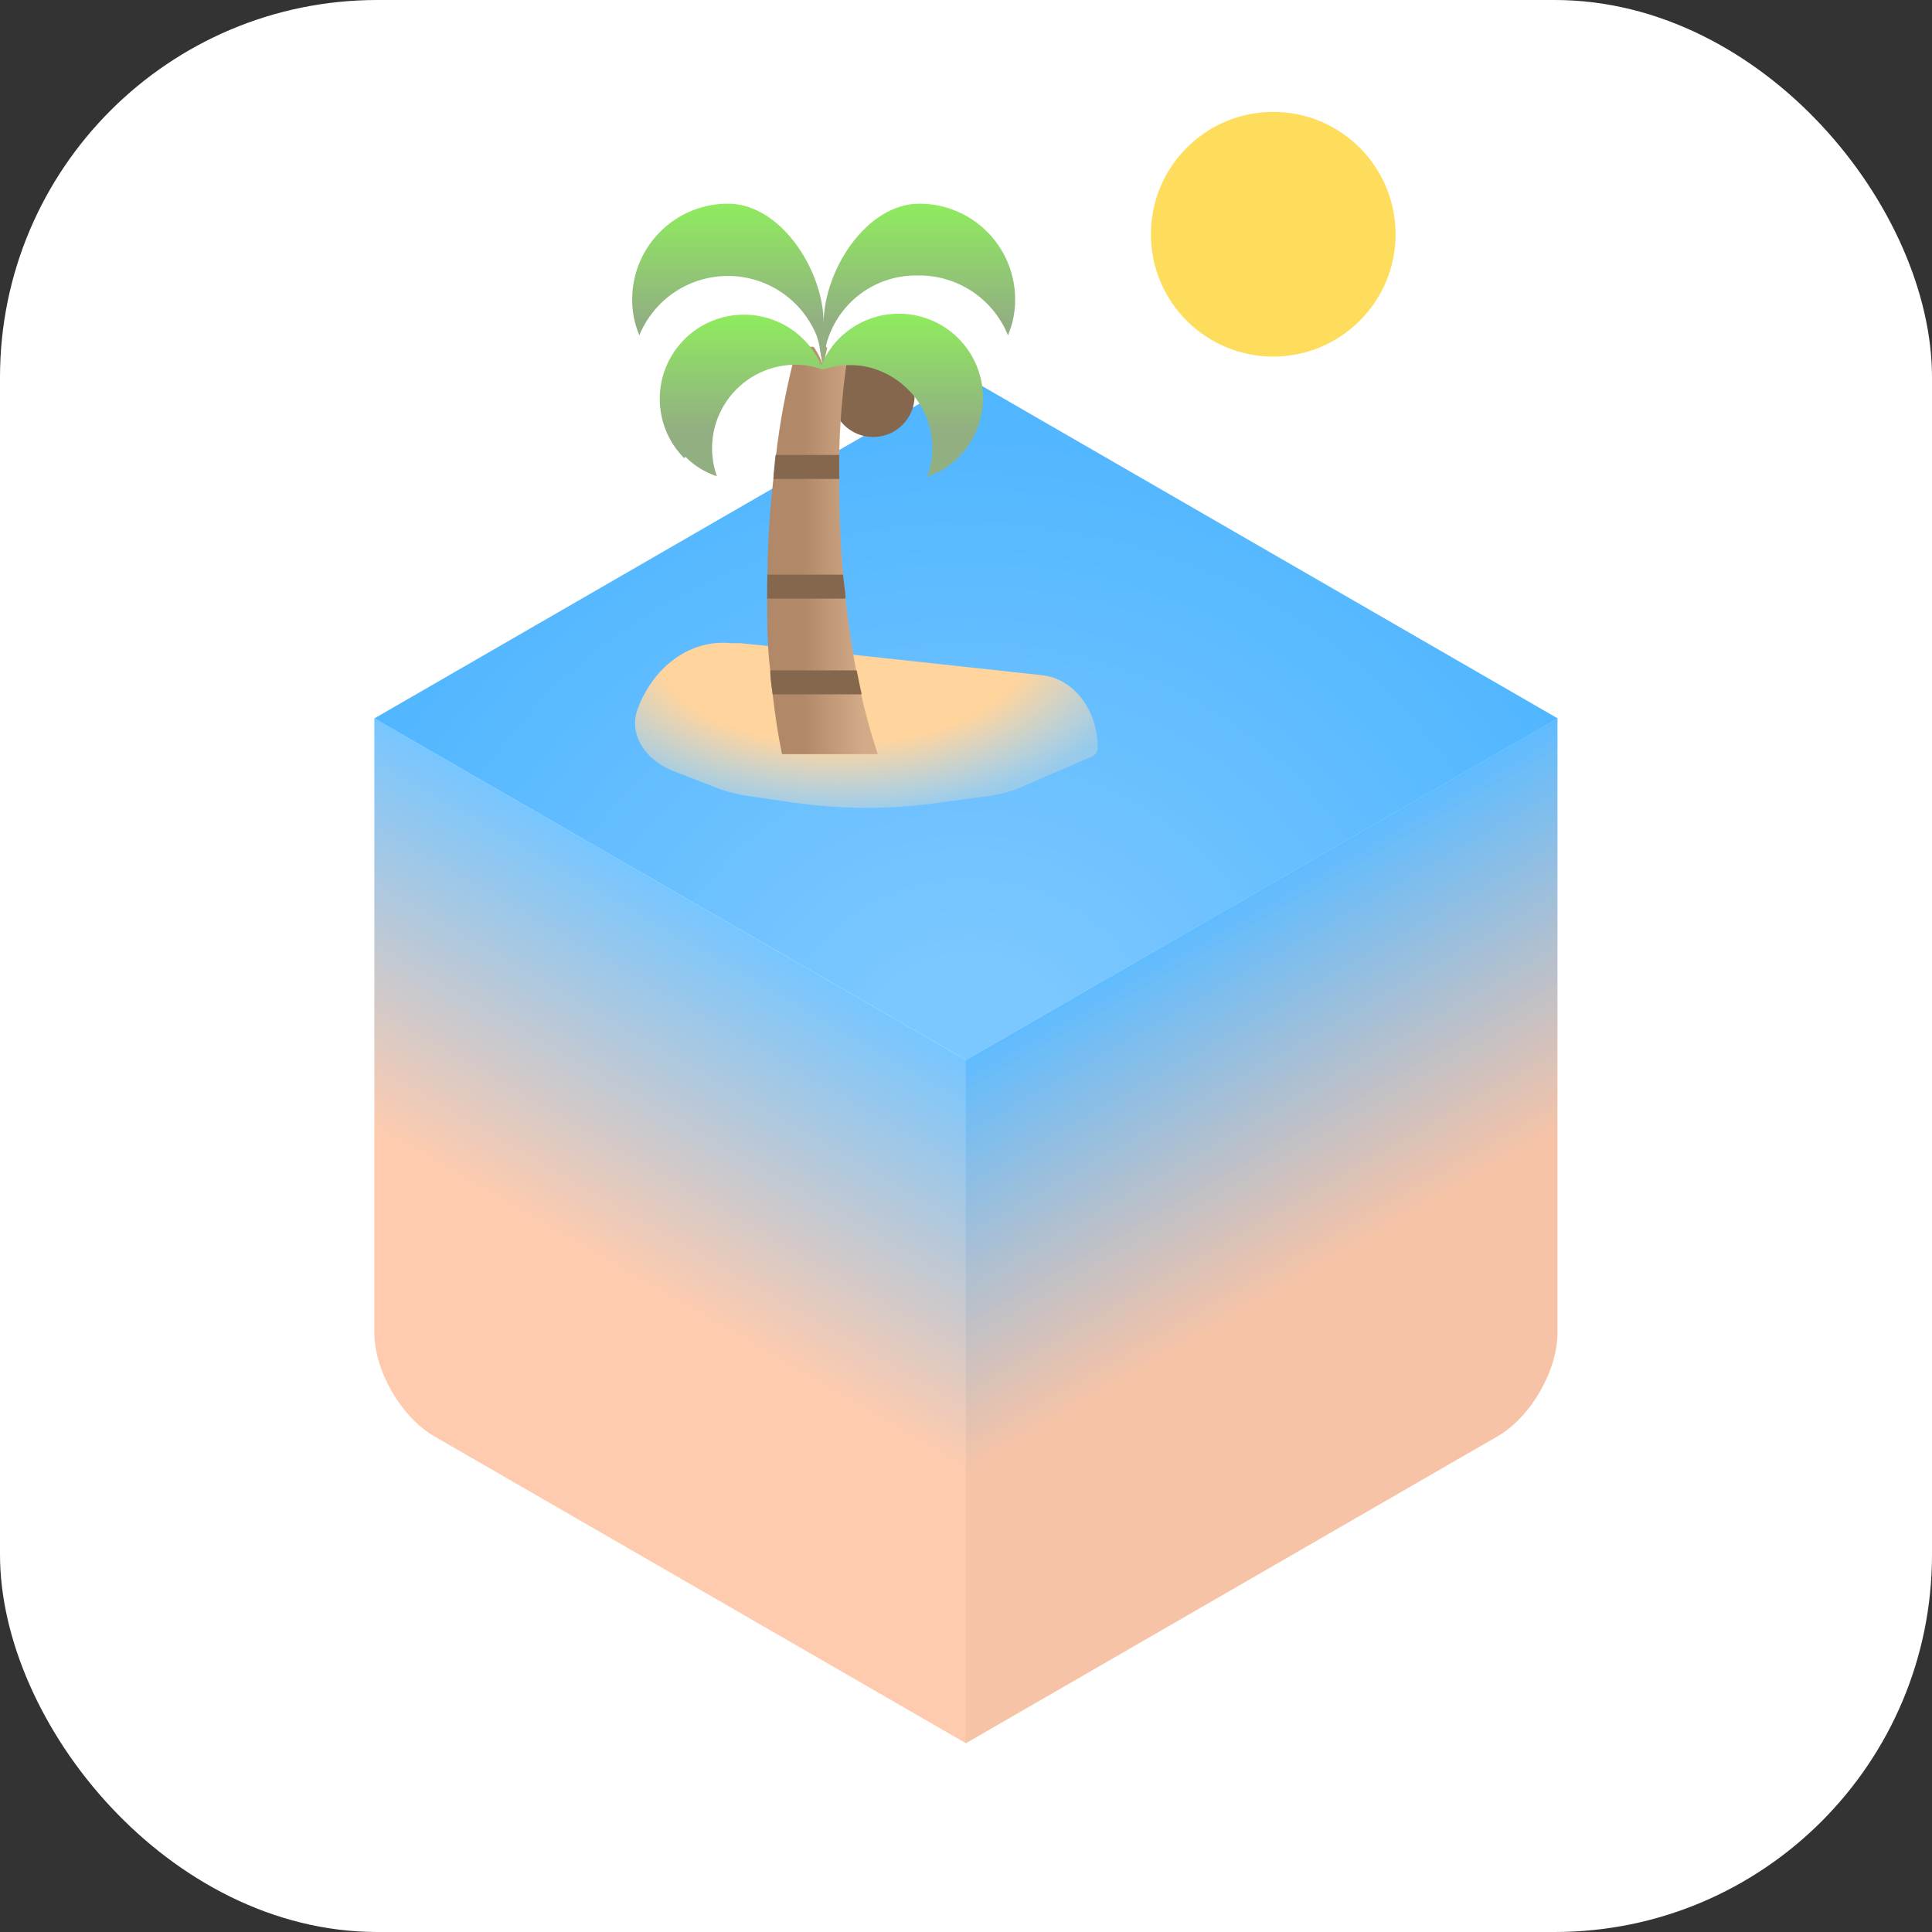 <svg width="512" height="512" viewBox="0 0 512 512" fill="none" xmlns="http://www.w3.org/2000/svg">
<rect x="0" y="0" width="512" height="512" fill="#333333" stroke="none"/>
<rect width="512" height="512" rx="100" fill="white"/>
<path d="M99.204 190.39L256.017 280.926L256.017 461.998L115.065 380.619C106.305 375.562 99.204 363.262 99.204 353.147L99.204 190.39Z" fill="url(#paint0_linear_118_571)"/>
<path d="M412.75 190.392L255.937 280.928L255.937 462L396.889 380.621C405.649 375.564 412.75 363.264 412.75 353.149L412.75 190.392Z" fill="url(#paint1_linear_118_571)"/>
<rect width="181.072" height="181.072" transform="matrix(0.866 -0.5 0.866 0.5 99.204 190.39)" fill="url(#paint2_radial_118_571)"/>
<path d="M231.407 115.817C225.347 115.817 220.434 110.904 220.434 104.844C220.434 98.783 225.347 93.87 231.407 93.87C237.468 93.87 242.381 98.783 242.381 104.844C242.381 110.904 237.468 115.817 231.407 115.817Z" fill="#85674E"/>
<path d="M196.177 170.45H193.806C190.386 170.085 186.94 170.572 183.687 171.882C180.434 173.191 177.445 175.295 174.911 178.057C172.376 180.82 170.352 184.182 168.967 187.929C166.429 194.793 171.357 201.569 178.178 204.221L189.981 208.81C192.523 209.798 195.168 210.497 197.867 210.892L209.814 212.64C222.501 214.497 235.386 214.56 248.09 212.828L262.143 210.913C265.139 210.504 268.065 209.689 270.841 208.49L289.431 200.459C290.326 200.072 290.906 199.19 290.906 198.215C290.921 193.378 289.412 188.711 286.677 185.139C283.942 181.568 280.182 179.353 276.142 178.934L216.869 172.507" fill="url(#paint3_radial_118_571)"/>
<path d="M203.309 158.633C203.309 164.976 203.309 171.319 204.133 177.662C204.133 179.819 204.514 181.912 204.768 184.005C205.402 189.587 206.227 194.915 207.241 199.863H232.614L232.106 198.277C230.647 193.774 229.315 188.953 228.174 183.879C227.73 181.849 227.286 179.819 226.842 177.535C225.7 171.192 224.748 164.849 224.051 158.506C224.051 156.413 223.607 154.383 223.416 152.163C222.719 143.727 222.338 135.1 222.401 126.791C222.401 124.634 222.401 122.541 222.401 120.448C222.556 112.467 223.191 104.502 224.304 96.598C224.304 95.012 224.748 93.426 225.002 91.904H220.752C219.855 93.097 219.109 94.397 218.532 95.773C218.532 94.505 219.04 93.299 219.23 92.031H217.2C217.517 93.617 217.708 95.202 218.088 96.788C217.508 95.047 216.675 93.401 215.614 91.904H211.238C211.238 93.109 210.54 94.314 210.286 95.52C208.191 103.76 206.645 112.13 205.656 120.575C205.656 122.605 205.085 124.634 204.958 126.918C203.988 135.342 203.459 143.811 203.372 152.29C203.309 154.383 203.309 156.54 203.309 158.633Z" fill="url(#paint4_linear_118_571)"/>
<path d="M337.422 94.498C319.516 94.498 305.001 79.983 305.001 62.078C305.001 44.172 319.516 29.657 337.422 29.657C355.327 29.657 369.842 44.172 369.842 62.078C369.842 79.983 355.327 94.498 337.422 94.498Z" fill="#FFDD5C"/>
<path d="M167.533 79.345C167.509 82.613 168.156 85.852 169.436 88.859C171.347 84.206 174.599 80.225 178.778 77.424C182.957 74.623 187.874 73.128 192.905 73.128C197.936 73.128 202.853 74.623 207.032 77.424C211.211 80.225 214.463 84.206 216.375 88.859C216.81 90.074 217.129 91.327 217.326 92.602C217.643 94.188 217.833 95.773 218.214 97.359C218.214 97.359 218.214 97.676 218.214 97.866C218.244 97.317 218.244 96.767 218.214 96.217C218.214 94.949 218.722 93.743 218.912 92.475V91.523C220.265 86.177 223.379 81.443 227.752 78.083C232.125 74.723 237.501 72.933 243.015 73.002C248.168 72.884 253.235 74.338 257.541 77.171C261.847 80.004 265.188 84.081 267.119 88.859C268.399 85.852 269.046 82.613 269.022 79.345C269.022 72.615 266.349 66.162 261.591 61.404C256.832 56.646 250.379 53.972 243.65 53.972C229.632 53.972 218.277 71.67 218.277 85.688C218.277 71.67 206.923 53.972 192.905 53.972C186.176 53.972 179.723 56.646 174.964 61.404C170.206 66.162 167.533 72.615 167.533 79.345Z" fill="url(#paint5_linear_118_571)"/>
<path d="M218.025 97.93C221.23 96.87 224.629 96.523 227.983 96.915C232.797 97.567 237.259 99.798 240.669 103.258L241.938 104.59C244.416 107.557 246.072 111.122 246.74 114.928C247.408 118.735 247.064 122.651 245.744 126.284C248.894 125.28 251.748 123.516 254.053 121.146C258.217 116.94 260.539 111.253 260.509 105.335C260.48 99.417 258.1 93.753 253.895 89.589C249.689 85.425 244.001 83.103 238.083 83.133C232.165 83.162 226.501 85.542 222.338 89.748C221.512 90.561 220.769 91.453 220.118 92.412C219.22 93.605 218.475 94.904 217.898 96.281C217.722 96.65 217.574 97.032 217.454 97.423C217.454 97.423 218.025 97.803 218.025 97.93Z" fill="url(#paint6_linear_118_571)"/>
<path d="M181.678 121.082C184.004 123.426 186.852 125.187 189.988 126.22C188.814 122.924 188.438 119.397 188.89 115.927C189.343 112.458 190.612 109.145 192.593 106.26C194.573 103.376 197.21 101.002 200.285 99.334C203.361 97.665 206.788 96.749 210.286 96.662C212.921 96.608 215.544 97.038 218.024 97.93C217.444 96.189 216.611 94.543 215.55 93.046C214.813 91.945 213.963 90.925 213.013 90.001C208.849 85.796 203.186 83.416 197.268 83.386C191.35 83.357 185.662 85.679 181.456 89.843C177.251 94.006 174.871 99.67 174.841 105.588C174.812 111.506 177.134 117.194 181.298 121.399L181.678 121.082Z" fill="url(#paint7_linear_118_571)"/>
<path d="M204.958 126.918C205.272 126.978 205.595 126.978 205.909 126.918H222.401C222.401 124.761 222.401 122.668 222.401 120.575H205.529C205.338 122.604 205.085 124.634 204.958 126.918ZM203.309 158.633H223.226H224.05C224.05 156.54 223.606 154.51 223.416 152.29H203.372C203.309 154.383 203.309 156.54 203.309 158.633ZM204.133 177.662C204.133 179.819 204.514 181.912 204.768 184.005H227.476H228.364C227.92 181.975 227.476 179.946 227.032 177.662H204.133Z" fill="#85674E"/>
<defs>
<linearGradient id="paint0_linear_118_571" x1="177.611" y1="235.658" x2="99.204" y2="371.462" gradientUnits="userSpaceOnUse">
<stop stop-color="#77C6FF"/>
<stop offset="0.607" stop-color="#FFCBAE"/>
</linearGradient>
<linearGradient id="paint1_linear_118_571" x1="334.344" y1="235.66" x2="412.75" y2="371.464" gradientUnits="userSpaceOnUse">
<stop stop-color="#60BCFF"/>
<stop offset="0.607" stop-color="#F6C3A7"/>
</linearGradient>
<radialGradient id="paint2_radial_118_571" cx="0" cy="0" r="1" gradientUnits="userSpaceOnUse" gradientTransform="translate(0.416 181.488) rotate(-45) scale(256.074 159.504)">
<stop offset="0.149" stop-color="#7BC7FF"/>
<stop offset="1" stop-color="#4EB5FF"/>
</radialGradient>
<radialGradient id="paint3_radial_118_571" cx="0" cy="0" r="1" gradientUnits="userSpaceOnUse" gradientTransform="translate(223.55 170.451) rotate(88.628) scale(45.001 84.204)">
<stop offset="0.592" stop-color="#FFD49D"/>
<stop offset="1" stop-color="#FFE3BF" stop-opacity="0.3"/>
</radialGradient>
<linearGradient id="paint4_linear_118_571" x1="205.909" y1="148.484" x2="228.744" y2="148.484" gradientUnits="userSpaceOnUse">
<stop offset="0.305" stop-color="#B18968"/>
<stop offset="1" stop-color="#D3AB89"/>
</linearGradient>
<linearGradient id="paint5_linear_118_571" x1="218.277" y1="53.972" x2="218.277" y2="97.866" gradientUnits="userSpaceOnUse">
<stop stop-color="#8FEC5E"/>
<stop offset="0.711" stop-color="#92AF82"/>
</linearGradient>
<linearGradient id="paint6_linear_118_571" x1="238.982" y1="83.132" x2="238.982" y2="126.284" gradientUnits="userSpaceOnUse">
<stop stop-color="#8FEC5E"/>
<stop offset="0.711" stop-color="#92AF82"/>
</linearGradient>
<linearGradient id="paint7_linear_118_571" x1="196.433" y1="83.386" x2="196.433" y2="126.22" gradientUnits="userSpaceOnUse">
<stop stop-color="#8FEC5E"/>
<stop offset="0.711" stop-color="#92AF82"/>
</linearGradient>
</defs>
</svg>
